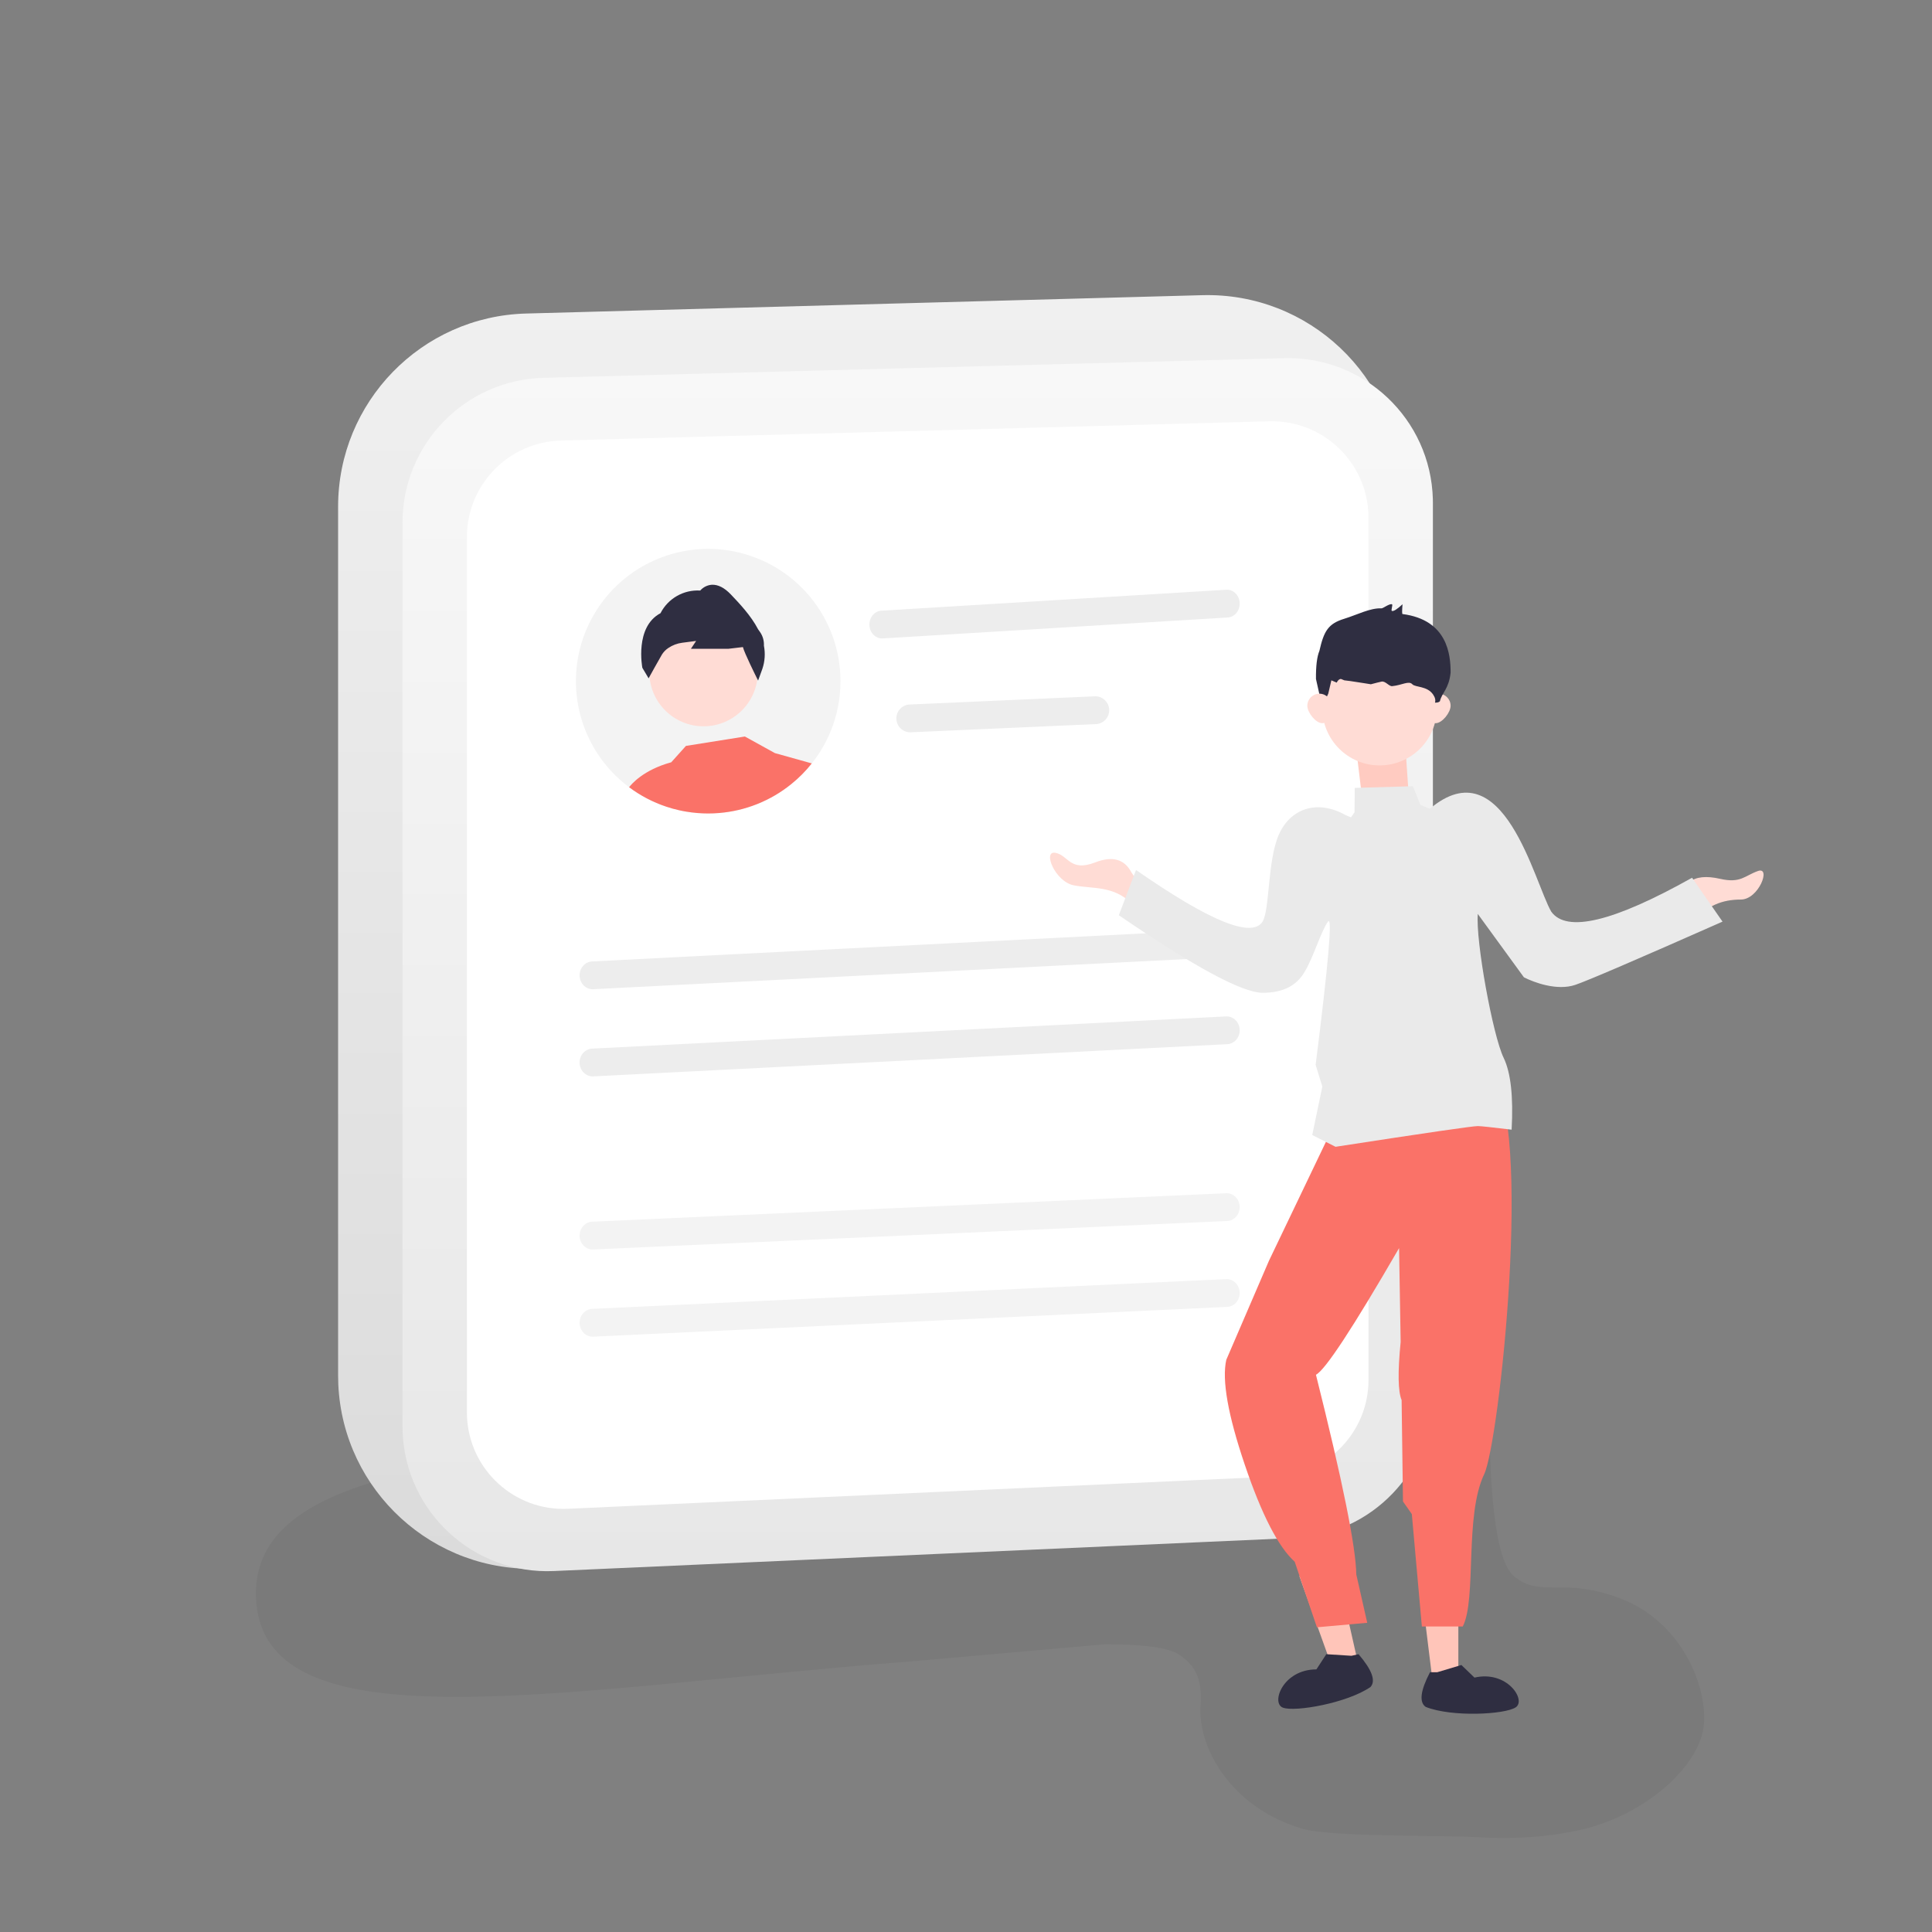 <svg xmlns:xlink="http://www.w3.org/1999/xlink" xmlns="http://www.w3.org/2000/svg" version="1.1" viewBox="0 0 120 120" height="120px" width="120px">
    <rect x="0" y="0" width="120" height="120" fill="#808080" stroke="none"/>
    <title>Blankpage_zwjlsvg</title>
    <defs>
        <linearGradient id="linearGradient-1" y2="100%" x2="50%" y1="0%" x1="50%">
            <stop offset="0%" stop-color="#F0F0F0"></stop>
            <stop offset="100%" stop-color="#DBDBDB"></stop>
        </linearGradient>
        <linearGradient id="linearGradient-2" y2="100%" x2="50%" y1="0%" x1="50%">
            <stop offset="0%" stop-color="#F8F8F8"></stop>
            <stop offset="100%" stop-color="#E7E7E7"></stop>
        </linearGradient>
    </defs>
    <g fill-rule="evenodd" fill="none" stroke-width="1" stroke="none" id="调整">
        <g transform="translate(-1053, -221)" id="切图备份">
            <g transform="translate(932, 160)" id="编组-4备份">
                <rect height="242" width="362" y="0" x="0" id="矩形备份-12"></rect>
                <g transform="translate(136, 79)" id="编组-3">
                    <path transform="translate(46.359, 79.257) rotate(5) translate(-46.359, -79.257)" fill-rule="nonzero" fill="#000000" fill-opacity="0.05" id="路径" d="M78.95,77.037 C80.745,78.31 81.996,76.767 85.766,77.882 C89.536,78.996 91.488,82.695 91.522,85.161 C91.558,87.747 88.374,91.18 84.328,92.427 L83.642,92.625 C83.409,92.688 83.172,92.747 82.932,92.803 L82.57,92.884 L81.863,93.022 L81.14,93.141 C80.164,93.285 79.144,93.372 78.095,93.396 C75.997,93.443 68.888,94.218 67.125,93.798 L66.474,93.631 C62.53,92.543 60.312,89.27 60.277,86.735 C60.253,84.98 59.627,84.217 58.626,83.692 C57.958,83.342 56.435,83.268 54.055,83.47 L42.047,85.597 L39.133,86.091 L34.429,86.943 L26.106,88.484 L24.021,88.854 L21.506,89.278 L19.572,89.58 L18.169,89.782 L17.257,89.903 L15.927,90.064 L15.066,90.156 L14.225,90.236 L13.406,90.302 L12.608,90.354 L11.833,90.391 L11.081,90.413 L10.352,90.419 L9.997,90.416 L9.648,90.409 L8.967,90.381 L8.312,90.335 L7.681,90.271 L7.376,90.232 L7.077,90.188 L6.499,90.085 C3.489,89.482 1.626,88.008 1.254,85.23 C0.802,81.855 3.005,79.533 7.032,77.748 L7.382,77.596 L8.033,77.329 L8.369,77.199 L9.062,76.944 L9.419,76.819 L10.152,76.574 L10.528,76.454 L11.3,76.22 L12.096,75.991 L12.917,75.767 L14.191,75.442 L15.516,75.126 L16.89,74.819 L18.309,74.519 L19.772,74.225 L21.786,73.84 L24.934,73.268 L35.704,71.392 L38.07,70.962 L40.4,70.517 L42.12,70.179 L62.031,66.65 L65.09,66.053 L66.563,65.781 L67.994,65.529 L69.383,65.3 L70.728,65.099 L71.599,64.98 L72.448,64.876 L73.276,64.786 L74.081,64.712 L74.863,64.654 L75.622,64.613 L75.992,64.6 L76.356,64.591 C76.889,72.039 77.754,76.188 78.95,77.037 Z"></path>
                    <g transform="translate(6, 0)" id="编组-10备份">
                        <path fill="url(#linearGradient-1)" id="矩形" d="M11.675,1.474 L53.675,0.334 C60.3,0.155 65.816,5.38 65.996,12.005 C65.999,12.113 66,12.221 66,12.33 L66,65.526 C66,71.941 60.955,77.222 54.546,77.514 L12.546,79.428 C5.926,79.73 0.314,74.608 0.012,67.987 C0.004,67.805 3.57502537e-15,67.623 0,67.441 L0,13.469 C2.75660975e-15,6.969 5.176,1.65 11.675,1.474 Z"></path>
                        <path fill="url(#linearGradient-2)" id="矩形" d="M12.761,5.468 L58.761,4.246 C63.73,4.113 67.865,8.034 67.997,13.003 C67.999,13.083 68,13.163 68,13.242 L68,68.535 C68,73.35 64.211,77.312 59.401,77.526 L13.401,79.58 C8.436,79.802 4.231,75.956 4.009,70.991 C4.003,70.857 4,70.723 4,70.589 L4,14.465 C4,9.587 7.885,5.598 12.761,5.468 Z"></path>
                        <path fill="#FFFFFF" id="矩形" d="M13.837,9.363 L57.837,8.167 C61.149,8.077 63.908,10.69 63.998,14.002 C63.999,14.057 64,14.111 64,14.165 L64,67.711 C64,70.918 61.478,73.558 58.274,73.705 L14.274,75.714 C10.963,75.865 8.157,73.304 8.006,69.993 C8.002,69.902 8,69.811 8,69.72 L8,15.361 C8,12.111 10.588,9.451 13.837,9.363 Z"></path>
                        <g fill-rule="nonzero" transform="translate(14, 15.786)" id="编组-2">
                            <g transform="translate(0.771, 0.306)" id="编组-8">
                                <path fill="#EDEDED" id="路径" d="M40.437,4.264 L19.02,5.564 C18.738,5.564 18.476,5.4 18.335,5.132 C18.193,4.865 18.193,4.535 18.335,4.267 C18.476,4 18.738,3.835 19.02,3.836 L40.437,2.536 C40.72,2.536 40.981,2.7 41.123,2.968 C41.264,3.235 41.264,3.565 41.123,3.833 C40.981,4.1 40.72,4.265 40.437,4.264 Z"></path>
                                <path fill="#EDEDED" id="路径" d="M32.259,10.885 L20.768,11.393 C20.29,11.393 19.903,11.006 19.903,10.529 C19.903,10.052 20.29,9.665 20.768,9.665 L32.259,9.156 C32.736,9.156 33.123,9.543 33.123,10.02 C33.123,10.498 32.736,10.885 32.259,10.885 Z"></path>
                                <path fill="#EDEDED" id="路径" d="M1.042,27.351 C0.593,27.351 0.229,26.964 0.229,26.487 C0.229,26.01 0.593,25.623 1.042,25.623 L40.415,23.623 C40.865,23.623 41.229,24.01 41.229,24.487 C41.229,24.964 40.865,25.351 40.415,25.351 L1.042,27.351 Z"></path>
                                <path fill="#EDEDED" id="路径" d="M1.042,32.766 C0.593,32.766 0.229,32.379 0.229,31.902 C0.229,31.424 0.593,31.038 1.042,31.038 L40.415,29.038 C40.865,29.038 41.229,29.424 41.229,29.902 C41.229,30.379 40.865,30.766 40.415,30.766 L1.042,32.766 Z"></path>
                                <path fill="#F3F3F3" id="路径" d="M40.415,41.749 L1.042,43.517 C0.593,43.517 0.229,43.13 0.229,42.653 C0.229,42.176 0.593,41.789 1.042,41.789 L40.415,40.021 C40.865,40.021 41.229,40.408 41.229,40.885 C41.229,41.362 40.865,41.749 40.415,41.749 Z"></path>
                                <path fill="#F3F3F3" id="路径" d="M40.417,47.083 L1.04,48.932 C0.592,48.932 0.229,48.545 0.229,48.068 C0.229,47.591 0.592,47.204 1.04,47.204 L40.417,45.355 C40.865,45.355 41.229,45.742 41.229,46.219 C41.229,46.696 40.865,47.083 40.417,47.083 Z"></path>
                                <path fill="#F3F3F3" id="路径" d="M16.433,8.216 C16.435,10.071 15.807,11.873 14.651,13.325 C14.277,13.798 13.851,14.227 13.382,14.605 C12.101,15.644 10.535,16.272 8.891,16.406 C8.667,16.425 8.441,16.434 8.214,16.434 C7.764,16.434 7.314,16.397 6.869,16.323 C6.713,16.298 6.559,16.268 6.406,16.233 C6.139,16.174 5.875,16.1 5.616,16.013 C4.776,15.733 3.987,15.319 3.279,14.786 C3.091,14.645 2.909,14.495 2.733,14.337 C2.517,14.146 2.313,13.942 2.121,13.727 C2.07,13.671 2.019,13.612 1.97,13.554 C-0.394,10.788 -0.657,6.796 1.325,3.743 C3.306,0.691 7.059,-0.694 10.549,0.339 C14.038,1.372 16.432,4.577 16.433,8.216 L16.433,8.216 Z"></path>
                                <circle r="3.368" cy="7.652" cx="7.928" fill="#FFDCD5" id="椭圆形"></circle>
                                <path fill="#2F2E41" id="路径" d="M11.677,6.011 C11.693,5.71 11.608,5.412 11.436,5.165 L11.314,4.992 C10.875,4.146 10.151,3.385 9.621,2.828 C9.222,2.41 8.824,2.209 8.441,2.228 C8.163,2.248 7.904,2.378 7.721,2.588 C6.691,2.525 5.723,3.078 5.253,3.996 C3.64,4.847 4.122,7.361 4.127,7.387 L4.516,8.041 L4.561,7.958 C4.561,7.957 4.566,7.949 4.573,7.935 C4.649,7.8 5.061,7.045 5.34,6.568 C5.441,6.405 5.576,6.265 5.736,6.159 C5.997,5.981 6.297,5.868 6.61,5.829 L7.467,5.718 L7.143,6.205 L9.476,6.205 L10.373,6.099 C10.463,6.467 11.175,7.897 11.261,8.069 L11.269,8.083 L11.316,8.18 L11.582,7.449 C11.738,6.986 11.77,6.49 11.677,6.011 Z"></path>
                                <path fill="#FA7268" id="路径" d="M3.304,14.804 C3.448,14.613 4.197,13.725 5.921,13.255 L6.834,12.238 L10.495,11.654 L12.358,12.684 L14.651,13.325 C14.277,13.798 13.851,14.227 13.382,14.605 C12.101,15.644 10.535,16.272 8.891,16.406 C8.667,16.425 8.442,16.434 8.214,16.434 C7.764,16.434 7.314,16.397 6.869,16.323 C6.712,16.298 6.559,16.268 6.406,16.233 C6.139,16.174 5.875,16.1 5.616,16.013 C4.785,15.737 4.005,15.329 3.304,14.804 C3.295,14.799 3.288,14.791 3.279,14.786 L3.304,14.804 Z"></path>
                            </g>
                        </g>
                    </g>
                    <g transform="translate(50, 18.786)" id="undraw_map_re_60yfw备份">
                        <polygon points="25.58 67.62 23.978 67.62 23.215 61.44 25.58 61.44" fill-rule="nonzero" fill="#FFC5B9" id="路径"></polygon>
                        <polygon points="19.371 66.61 17.809 66.963 15.704 61.103 18.011 60.583" fill-rule="nonzero" fill="#FFC5B9" id="路径"></polygon>
                        <path fill-rule="nonzero" fill="#2F2E41" id="路径" d="M20.123,67.997 C18.684,68.99 15.44,69.564 14.683,69.279 C13.927,68.995 14.683,66.903 16.764,66.903 L17.38,65.959 L18.942,66.058 L19.382,65.959 C20.22,66.94 20.467,67.619 20.123,67.997 Z"></path>
                        <path transform="translate(26.195, 68.274) scale(-1, 1) rotate(13) translate(-26.195, -68.274)" fill-rule="nonzero" fill="#2F2E41" id="路径" d="M28.983,68.616 C27.544,69.609 24.3,70.183 23.543,69.898 C22.787,69.613 23.543,67.522 25.624,67.522 L26.24,66.577 L27.802,66.677 L28.242,66.577 C29.08,67.559 29.327,68.238 28.983,68.616 Z"></path>
                        <path fill-rule="nonzero" fill="#FA7268" id="路径" d="M27.609,29.843 C30.265,33.032 28.115,52.84 27.187,54.775 C25.948,57.36 26.731,62.524 25.855,64.239 L23.315,64.239 L22.691,57.258 L22.141,56.471 L22.057,50.176 C21.832,49.643 21.812,48.44 21.997,46.566 L21.899,40.736 C19.029,45.694 17.308,48.315 16.736,48.602 C18.384,55.175 19.219,59.309 19.242,61.006 L19.922,64.009 L16.796,64.288 L15.416,60.216 C14.4,59.3 13.367,57.294 12.318,54.198 C11.269,51.102 10.886,48.928 11.167,47.675 L13.048,43.308 L13.817,41.523 L18.112,32.556 L27.609,29.843 Z"></path>
                        <path fill="#FFDCD5" id="路径-4" d="M5.948,18.433 L5.27,17.39 C4.834,16.572 4.089,16.368 3.035,16.776 C1.453,17.39 1.372,16.34 0.555,16.184 C-0.262,16.029 0.529,17.966 1.681,18.2 C2.833,18.433 4.119,18.2 5.27,19.309 C6.037,20.049 6.263,19.757 5.948,18.433 Z"></path>
                        <path transform="translate(41.832, 19.104) scale(-1, 1) translate(-41.832, -19.104)" fill="#FFDCD5" id="路径-4" d="M44.539,19.433 L43.73,17.998 C43.316,17.67 42.682,17.604 41.828,17.799 C40.547,18.092 40.305,17.607 39.473,17.314 C38.641,17.021 39.425,19.087 40.538,19.087 C41.652,19.087 42.675,19.433 43.54,20.55 C44.116,21.294 44.449,20.922 44.539,19.433 Z"></path>
                        <path fill="#FFCBC1" id="路径-2" d="M19.283,10.116 C19.283,10.116 19.384,10.956 19.586,12.636 L22.5,12.636 L22.262,9.163 C20.276,9.798 19.283,10.116 19.283,10.116 Z"></path>
                        <path fill-rule="nonzero" fill="#EAEAEA" id="路径" d="M22.762,12.048 L23.218,13.204 L23.81,13.449 C28.392,9.584 30.294,18.032 31.353,19.841 C32.311,21.168 35.226,20.465 40.097,17.732 L41.989,20.458 C36.657,22.817 33.61,24.126 32.847,24.385 C31.704,24.774 30.265,24.229 29.652,23.915 L26.788,19.98 C26.65,21.663 27.723,27.534 28.392,28.913 C28.837,29.833 29.003,31.322 28.89,33.38 C27.663,33.231 26.962,33.157 26.788,33.157 C26.466,33.157 23.521,33.585 17.952,34.443 L16.506,33.712 L17.132,30.7 L16.717,29.354 C17.516,23.019 17.771,20.054 17.482,20.458 C17.048,21.064 16.577,22.665 16.071,23.509 C15.575,24.427 14.691,24.884 13.421,24.877 C12.15,24.871 9.174,23.265 4.493,20.06 L5.559,17.25 C10.136,20.433 12.757,21.502 13.421,20.458 C13.872,19.704 13.722,16.68 14.426,15.067 C15.13,13.453 16.792,12.841 18.562,13.834 C18.685,13.882 18.801,13.932 18.91,13.984 L19.133,13.666 L19.146,12.151 L22.762,12.048 Z"></path>
                        <circle r="3.557" cy="7.198" cx="20.689" fill-rule="nonzero" fill="#FFDCD5" id="椭圆形"></circle>
                        <path transform="translate(24.35, 7.216) scale(-1, 1) translate(-24.35, -7.216)" fill="#FFDCD5" id="椭圆形备份" d="M24.532,8.133 C24.946,8.133 25.1,7.464 25.1,7.05 C25.1,6.636 24.764,6.3 24.35,6.3 C23.936,6.3 23.6,6.636 23.6,7.05 C23.6,7.464 24.118,8.133 24.532,8.133 Z"></path>
                        <path fill-rule="nonzero" fill="#2F2E41" id="路径" d="M18.5,5.471 C18.578,5.471 18.981,5.53 19.709,5.645 C19.799,5.659 19.945,5.683 20.147,5.715 C20.452,5.634 20.672,5.579 20.809,5.55 C21.051,5.499 21.27,5.851 21.47,5.832 C22.083,5.772 22.502,5.476 22.723,5.715 C22.906,5.913 23.643,5.812 24.011,6.35 C24.138,6.534 24.177,6.703 24.129,6.858 C24.284,6.858 24.386,6.828 24.436,6.768 C24.557,6.241 25.001,5.992 25.1,4.986 C25.1,3.884 24.916,1.72 22.113,1.353 C22.08,1.349 22.08,1.146 22.113,0.746 C21.778,1.055 21.559,1.194 21.455,1.161 C21.374,1.136 21.533,0.768 21.455,0.746 C21.291,0.698 20.902,1.005 20.809,1 C20.11,0.965 19.289,1.402 18.5,1.645 C17.506,1.95 17.232,2.394 16.95,3.642 C16.8,4.003 16.729,4.584 16.737,5.386 L17.123,7.106 L17.5,6.3 L17.694,5.471 L18.025,5.612 C18.099,5.46 18.189,5.385 18.293,5.386 L18.5,5.471 Z"></path>
                        <path fill="#FFDCD5" id="椭圆形" d="M17.132,8.133 C17.546,8.133 17.7,7.464 17.7,7.05 C17.7,6.636 17.364,6.3 16.95,6.3 C16.536,6.3 16.2,6.636 16.2,7.05 C16.2,7.464 16.718,8.133 17.132,8.133 Z"></path>
                    </g>
                </g>
            </g>
        </g>
    </g>
</svg>